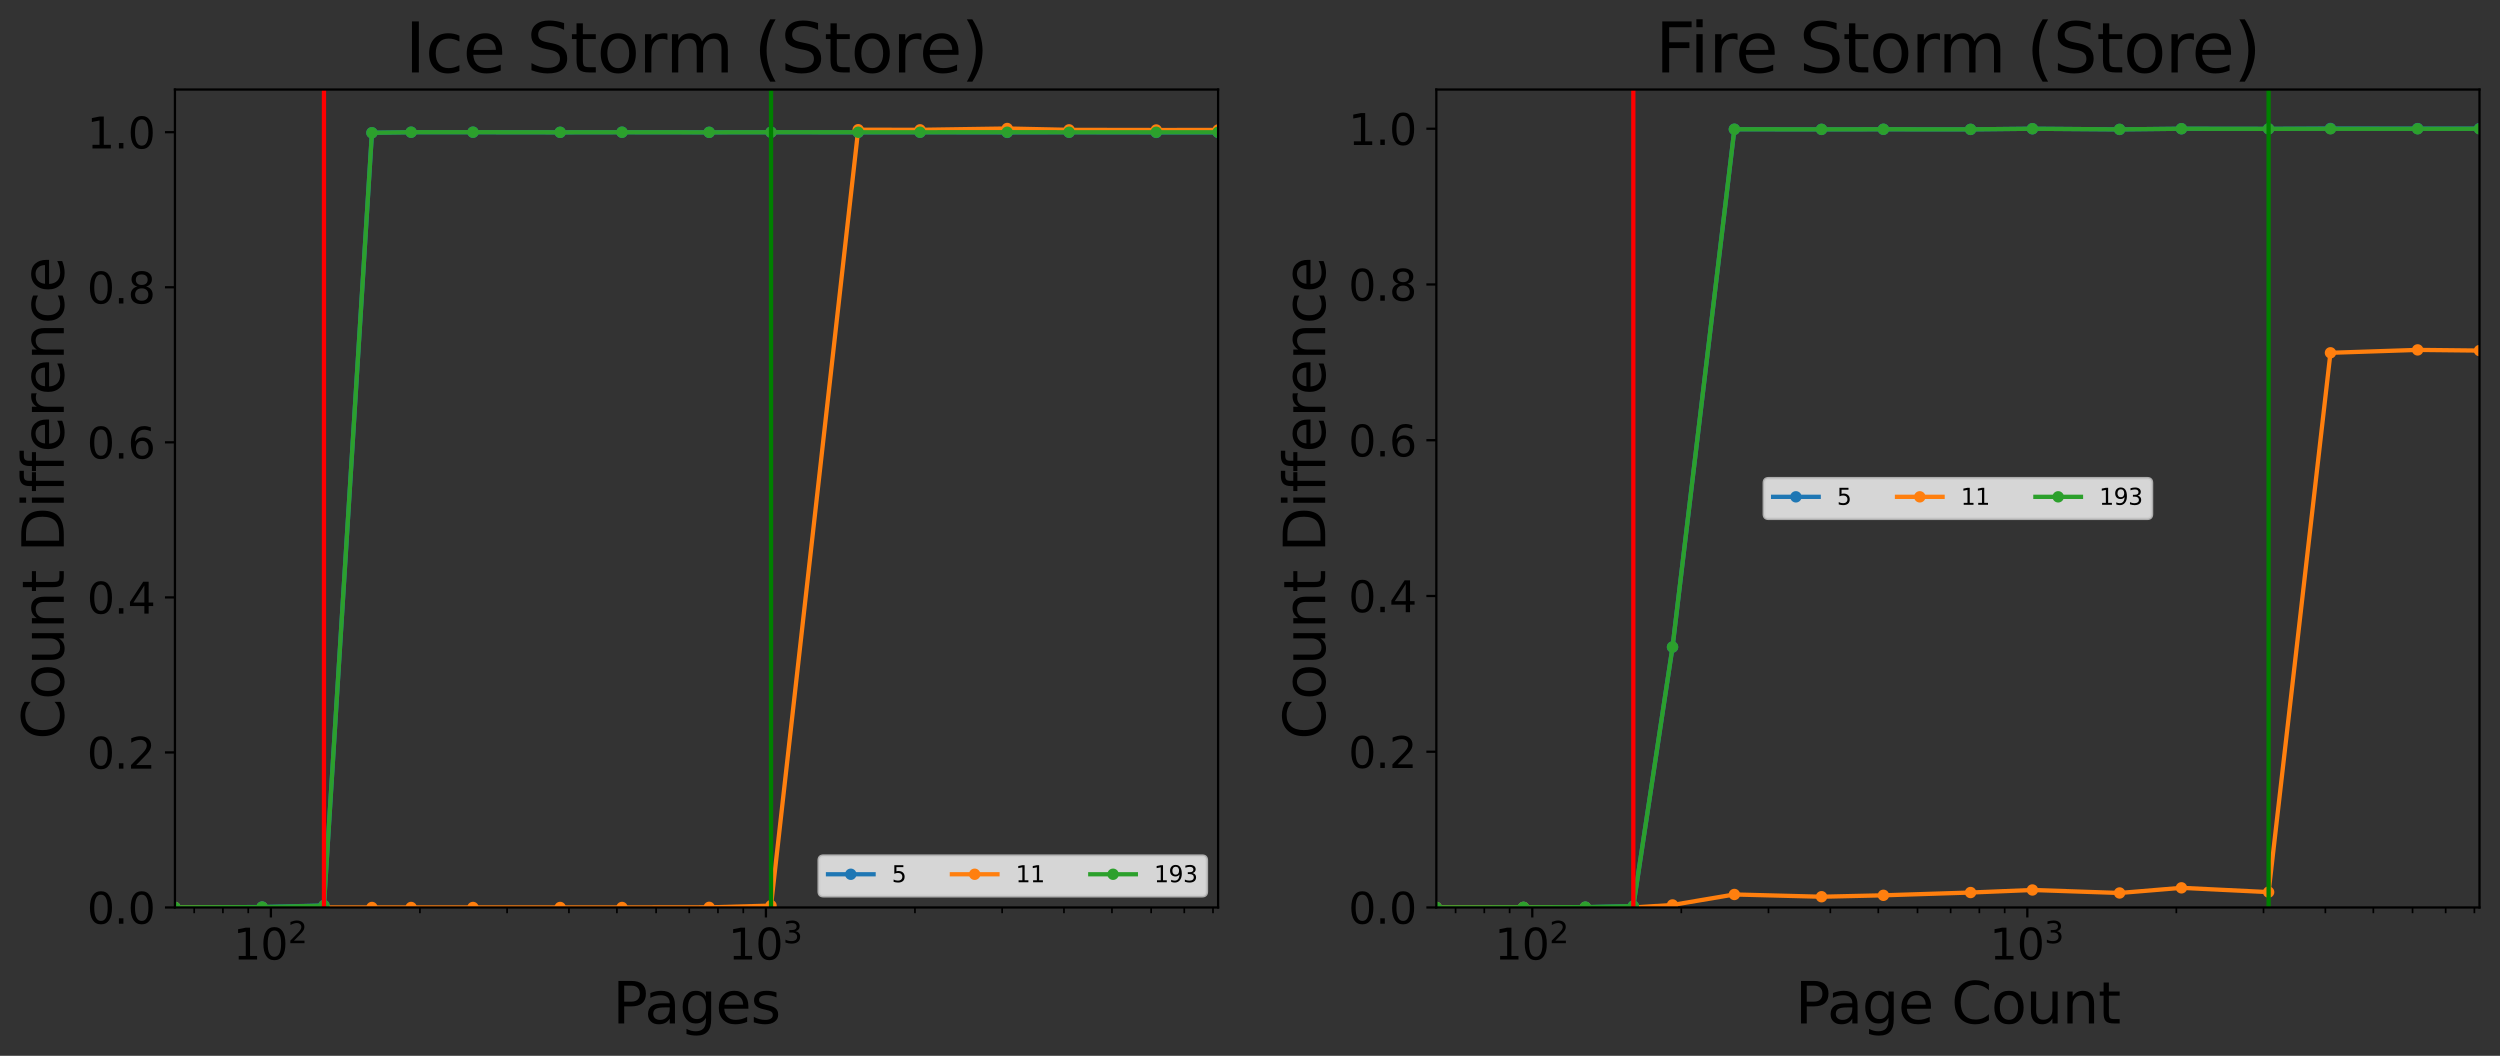<?xml version="1.0" encoding="utf-8" standalone="no"?>
<!DOCTYPE svg PUBLIC "-//W3C//DTD SVG 1.1//EN"
  "http://www.w3.org/Graphics/SVG/1.1/DTD/svg11.dtd">
<svg xmlns:xlink="http://www.w3.org/1999/xlink" width="877.601pt" height="370.638pt" viewBox="0 0 877.601 370.638" xmlns="http://www.w3.org/2000/svg" version="1.1">
 <rect x="0" y="0" width="877.601" height="370.638" fill="#333333" stroke="none"/>
 <defs>
  <style type="text/css">*{stroke-linejoin: round; stroke-linecap: butt}</style>
 </defs>
 <g id="figure_1">
  <g id="patch_1">
   <path d="M 0 370.638 
L 877.601 370.638 
L 877.601 0 
L 0 0 
L 0 370.638 
z
" style="fill: none"/>
  </g>
  <g id="axes_1">
   <g id="patch_2">
    <path d="M 61.411 318.564 
L 427.601 318.564 
L 427.601 31.436 
L 61.411 31.436 
L 61.411 318.564 
z
" style="fill: none"/>
   </g>
   <g id="matplotlib.axis_1">
    <g id="xtick_1">
     <g id="line2d_1">
      <defs>
       <path id="md39032bed2" d="M 0 0 
L 0 3.5 
" style="stroke: #000000; stroke-width: 0.8"/>
      </defs>
      <g>
       <use xlink:href="#md39032bed2" x="95.093" y="318.564" style="stroke: #000000; stroke-width: 0.8"/>
      </g>
     </g>
     <g id="text_1">
      <!-- $\mathdefault{10^{2}}$ -->
      <g transform="translate(81.893 336.962)scale(0.15 -0.15)">
       <defs>
        <path id="DejaVuSans-31" d="M 794 531 
L 1825 531 
L 1825 4091 
L 703 3866 
L 703 4441 
L 1819 4666 
L 2450 4666 
L 2450 531 
L 3481 531 
L 3481 0 
L 794 0 
L 794 531 
z
" transform="scale(0.016)"/>
        <path id="DejaVuSans-30" d="M 2034 4250 
Q 1547 4250 1301 3770 
Q 1056 3291 1056 2328 
Q 1056 1369 1301 889 
Q 1547 409 2034 409 
Q 2525 409 2770 889 
Q 3016 1369 3016 2328 
Q 3016 3291 2770 3770 
Q 2525 4250 2034 4250 
z
M 2034 4750 
Q 2819 4750 3233 4129 
Q 3647 3509 3647 2328 
Q 3647 1150 3233 529 
Q 2819 -91 2034 -91 
Q 1250 -91 836 529 
Q 422 1150 422 2328 
Q 422 3509 836 4129 
Q 1250 4750 2034 4750 
z
" transform="scale(0.016)"/>
        <path id="DejaVuSans-32" d="M 1228 531 
L 3431 531 
L 3431 0 
L 469 0 
L 469 531 
Q 828 903 1448 1529 
Q 2069 2156 2228 2338 
Q 2531 2678 2651 2914 
Q 2772 3150 2772 3378 
Q 2772 3750 2511 3984 
Q 2250 4219 1831 4219 
Q 1534 4219 1204 4116 
Q 875 4013 500 3803 
L 500 4441 
Q 881 4594 1212 4672 
Q 1544 4750 1819 4750 
Q 2544 4750 2975 4387 
Q 3406 4025 3406 3419 
Q 3406 3131 3298 2873 
Q 3191 2616 2906 2266 
Q 2828 2175 2409 1742 
Q 1991 1309 1228 531 
z
" transform="scale(0.016)"/>
       </defs>
       <use xlink:href="#DejaVuSans-31" transform="translate(0 0.766)"/>
       <use xlink:href="#DejaVuSans-30" transform="translate(63.623 0.766)"/>
       <use xlink:href="#DejaVuSans-32" transform="translate(128.203 39.047)scale(0.7)"/>
      </g>
     </g>
    </g>
    <g id="xtick_2">
     <g id="line2d_2">
      <g>
       <use xlink:href="#md39032bed2" x="268.872" y="318.564" style="stroke: #000000; stroke-width: 0.8"/>
      </g>
     </g>
     <g id="text_2">
      <!-- $\mathdefault{10^{3}}$ -->
      <g transform="translate(255.672 336.962)scale(0.15 -0.15)">
       <defs>
        <path id="DejaVuSans-33" d="M 2597 2516 
Q 3050 2419 3304 2112 
Q 3559 1806 3559 1356 
Q 3559 666 3084 287 
Q 2609 -91 1734 -91 
Q 1441 -91 1130 -33 
Q 819 25 488 141 
L 488 750 
Q 750 597 1062 519 
Q 1375 441 1716 441 
Q 2309 441 2620 675 
Q 2931 909 2931 1356 
Q 2931 1769 2642 2001 
Q 2353 2234 1838 2234 
L 1294 2234 
L 1294 2753 
L 1863 2753 
Q 2328 2753 2575 2939 
Q 2822 3125 2822 3475 
Q 2822 3834 2567 4026 
Q 2313 4219 1838 4219 
Q 1578 4219 1281 4162 
Q 984 4106 628 3988 
L 628 4550 
Q 988 4650 1302 4700 
Q 1616 4750 1894 4750 
Q 2613 4750 3031 4423 
Q 3450 4097 3450 3541 
Q 3450 3153 3228 2886 
Q 3006 2619 2597 2516 
z
" transform="scale(0.016)"/>
       </defs>
       <use xlink:href="#DejaVuSans-31" transform="translate(0 0.766)"/>
       <use xlink:href="#DejaVuSans-30" transform="translate(63.623 0.766)"/>
       <use xlink:href="#DejaVuSans-33" transform="translate(128.203 39.047)scale(0.7)"/>
      </g>
     </g>
    </g>
    <g id="xtick_3">
     <g id="line2d_3">
      <defs>
       <path id="m00e623f56d" d="M 0 0 
L 0 2 
" style="stroke: #000000; stroke-width: 0.6"/>
      </defs>
      <g>
       <use xlink:href="#m00e623f56d" x="68.174" y="318.564" style="stroke: #000000; stroke-width: 0.6"/>
      </g>
     </g>
    </g>
    <g id="xtick_4">
     <g id="line2d_4">
      <g>
       <use xlink:href="#m00e623f56d" x="78.252" y="318.564" style="stroke: #000000; stroke-width: 0.6"/>
      </g>
     </g>
    </g>
    <g id="xtick_5">
     <g id="line2d_5">
      <g>
       <use xlink:href="#m00e623f56d" x="87.141" y="318.564" style="stroke: #000000; stroke-width: 0.6"/>
      </g>
     </g>
    </g>
    <g id="xtick_6">
     <g id="line2d_6">
      <g>
       <use xlink:href="#m00e623f56d" x="147.406" y="318.564" style="stroke: #000000; stroke-width: 0.6"/>
      </g>
     </g>
    </g>
    <g id="xtick_7">
     <g id="line2d_7">
      <g>
       <use xlink:href="#m00e623f56d" x="178.007" y="318.564" style="stroke: #000000; stroke-width: 0.6"/>
      </g>
     </g>
    </g>
    <g id="xtick_8">
     <g id="line2d_8">
      <g>
       <use xlink:href="#m00e623f56d" x="199.719" y="318.564" style="stroke: #000000; stroke-width: 0.6"/>
      </g>
     </g>
    </g>
    <g id="xtick_9">
     <g id="line2d_9">
      <g>
       <use xlink:href="#m00e623f56d" x="216.56" y="318.564" style="stroke: #000000; stroke-width: 0.6"/>
      </g>
     </g>
    </g>
    <g id="xtick_10">
     <g id="line2d_10">
      <g>
       <use xlink:href="#m00e623f56d" x="230.32" y="318.564" style="stroke: #000000; stroke-width: 0.6"/>
      </g>
     </g>
    </g>
    <g id="xtick_11">
     <g id="line2d_11">
      <g>
       <use xlink:href="#m00e623f56d" x="241.954" y="318.564" style="stroke: #000000; stroke-width: 0.6"/>
      </g>
     </g>
    </g>
    <g id="xtick_12">
     <g id="line2d_12">
      <g>
       <use xlink:href="#m00e623f56d" x="252.031" y="318.564" style="stroke: #000000; stroke-width: 0.6"/>
      </g>
     </g>
    </g>
    <g id="xtick_13">
     <g id="line2d_13">
      <g>
       <use xlink:href="#m00e623f56d" x="260.921" y="318.564" style="stroke: #000000; stroke-width: 0.6"/>
      </g>
     </g>
    </g>
    <g id="xtick_14">
     <g id="line2d_14">
      <g>
       <use xlink:href="#m00e623f56d" x="321.185" y="318.564" style="stroke: #000000; stroke-width: 0.6"/>
      </g>
     </g>
    </g>
    <g id="xtick_15">
     <g id="line2d_15">
      <g>
       <use xlink:href="#m00e623f56d" x="351.786" y="318.564" style="stroke: #000000; stroke-width: 0.6"/>
      </g>
     </g>
    </g>
    <g id="xtick_16">
     <g id="line2d_16">
      <g>
       <use xlink:href="#m00e623f56d" x="373.498" y="318.564" style="stroke: #000000; stroke-width: 0.6"/>
      </g>
     </g>
    </g>
    <g id="xtick_17">
     <g id="line2d_17">
      <g>
       <use xlink:href="#m00e623f56d" x="390.339" y="318.564" style="stroke: #000000; stroke-width: 0.6"/>
      </g>
     </g>
    </g>
    <g id="xtick_18">
     <g id="line2d_18">
      <g>
       <use xlink:href="#m00e623f56d" x="404.099" y="318.564" style="stroke: #000000; stroke-width: 0.6"/>
      </g>
     </g>
    </g>
    <g id="xtick_19">
     <g id="line2d_19">
      <g>
       <use xlink:href="#m00e623f56d" x="415.733" y="318.564" style="stroke: #000000; stroke-width: 0.6"/>
      </g>
     </g>
    </g>
    <g id="xtick_20">
     <g id="line2d_20">
      <g>
       <use xlink:href="#m00e623f56d" x="425.811" y="318.564" style="stroke: #000000; stroke-width: 0.6"/>
      </g>
     </g>
    </g>
    <g id="text_3">
     <!-- Pages -->
     <g transform="translate(215.087 359.278)scale(0.2 -0.2)">
      <defs>
       <path id="DejaVuSans-50" d="M 1259 4147 
L 1259 2394 
L 2053 2394 
Q 2494 2394 2734 2622 
Q 2975 2850 2975 3272 
Q 2975 3691 2734 3919 
Q 2494 4147 2053 4147 
L 1259 4147 
z
M 628 4666 
L 2053 4666 
Q 2838 4666 3239 4311 
Q 3641 3956 3641 3272 
Q 3641 2581 3239 2228 
Q 2838 1875 2053 1875 
L 1259 1875 
L 1259 0 
L 628 0 
L 628 4666 
z
" transform="scale(0.016)"/>
       <path id="DejaVuSans-61" d="M 2194 1759 
Q 1497 1759 1228 1600 
Q 959 1441 959 1056 
Q 959 750 1161 570 
Q 1363 391 1709 391 
Q 2188 391 2477 730 
Q 2766 1069 2766 1631 
L 2766 1759 
L 2194 1759 
z
M 3341 1997 
L 3341 0 
L 2766 0 
L 2766 531 
Q 2569 213 2275 61 
Q 1981 -91 1556 -91 
Q 1019 -91 701 211 
Q 384 513 384 1019 
Q 384 1609 779 1909 
Q 1175 2209 1959 2209 
L 2766 2209 
L 2766 2266 
Q 2766 2663 2505 2880 
Q 2244 3097 1772 3097 
Q 1472 3097 1187 3025 
Q 903 2953 641 2809 
L 641 3341 
Q 956 3463 1253 3523 
Q 1550 3584 1831 3584 
Q 2591 3584 2966 3190 
Q 3341 2797 3341 1997 
z
" transform="scale(0.016)"/>
       <path id="DejaVuSans-67" d="M 2906 1791 
Q 2906 2416 2648 2759 
Q 2391 3103 1925 3103 
Q 1463 3103 1205 2759 
Q 947 2416 947 1791 
Q 947 1169 1205 825 
Q 1463 481 1925 481 
Q 2391 481 2648 825 
Q 2906 1169 2906 1791 
z
M 3481 434 
Q 3481 -459 3084 -895 
Q 2688 -1331 1869 -1331 
Q 1566 -1331 1297 -1286 
Q 1028 -1241 775 -1147 
L 775 -588 
Q 1028 -725 1275 -790 
Q 1522 -856 1778 -856 
Q 2344 -856 2625 -561 
Q 2906 -266 2906 331 
L 2906 616 
Q 2728 306 2450 153 
Q 2172 0 1784 0 
Q 1141 0 747 490 
Q 353 981 353 1791 
Q 353 2603 747 3093 
Q 1141 3584 1784 3584 
Q 2172 3584 2450 3431 
Q 2728 3278 2906 2969 
L 2906 3500 
L 3481 3500 
L 3481 434 
z
" transform="scale(0.016)"/>
       <path id="DejaVuSans-65" d="M 3597 1894 
L 3597 1613 
L 953 1613 
Q 991 1019 1311 708 
Q 1631 397 2203 397 
Q 2534 397 2845 478 
Q 3156 559 3463 722 
L 3463 178 
Q 3153 47 2828 -22 
Q 2503 -91 2169 -91 
Q 1331 -91 842 396 
Q 353 884 353 1716 
Q 353 2575 817 3079 
Q 1281 3584 2069 3584 
Q 2775 3584 3186 3129 
Q 3597 2675 3597 1894 
z
M 3022 2063 
Q 3016 2534 2758 2815 
Q 2500 3097 2075 3097 
Q 1594 3097 1305 2825 
Q 1016 2553 972 2059 
L 3022 2063 
z
" transform="scale(0.016)"/>
       <path id="DejaVuSans-73" d="M 2834 3397 
L 2834 2853 
Q 2591 2978 2328 3040 
Q 2066 3103 1784 3103 
Q 1356 3103 1142 2972 
Q 928 2841 928 2578 
Q 928 2378 1081 2264 
Q 1234 2150 1697 2047 
L 1894 2003 
Q 2506 1872 2764 1633 
Q 3022 1394 3022 966 
Q 3022 478 2636 193 
Q 2250 -91 1575 -91 
Q 1294 -91 989 -36 
Q 684 19 347 128 
L 347 722 
Q 666 556 975 473 
Q 1284 391 1588 391 
Q 1994 391 2212 530 
Q 2431 669 2431 922 
Q 2431 1156 2273 1281 
Q 2116 1406 1581 1522 
L 1381 1569 
Q 847 1681 609 1914 
Q 372 2147 372 2553 
Q 372 3047 722 3315 
Q 1072 3584 1716 3584 
Q 2034 3584 2315 3537 
Q 2597 3491 2834 3397 
z
" transform="scale(0.016)"/>
      </defs>
      <use xlink:href="#DejaVuSans-50"/>
      <use xlink:href="#DejaVuSans-61" x="55.803"/>
      <use xlink:href="#DejaVuSans-67" x="117.082"/>
      <use xlink:href="#DejaVuSans-65" x="180.559"/>
      <use xlink:href="#DejaVuSans-73" x="242.082"/>
     </g>
    </g>
   </g>
   <g id="matplotlib.axis_2">
    <g id="ytick_1">
     <g id="line2d_21">
      <defs>
       <path id="m6f3f5b6aff" d="M 0 0 
L -3.5 0 
" style="stroke: #000000; stroke-width: 0.8"/>
      </defs>
      <g>
       <use xlink:href="#m6f3f5b6aff" x="61.411" y="318.564" style="stroke: #000000; stroke-width: 0.8"/>
      </g>
     </g>
     <g id="text_4">
      <!-- 0.0 -->
      <g transform="translate(30.556 324.263)scale(0.15 -0.15)">
       <defs>
        <path id="DejaVuSans-2e" d="M 684 794 
L 1344 794 
L 1344 0 
L 684 0 
L 684 794 
z
" transform="scale(0.016)"/>
       </defs>
       <use xlink:href="#DejaVuSans-30"/>
       <use xlink:href="#DejaVuSans-2e" x="63.623"/>
       <use xlink:href="#DejaVuSans-30" x="95.41"/>
      </g>
     </g>
    </g>
    <g id="ytick_2">
     <g id="line2d_22">
      <g>
       <use xlink:href="#m6f3f5b6aff" x="61.411" y="264.134" style="stroke: #000000; stroke-width: 0.8"/>
      </g>
     </g>
     <g id="text_5">
      <!-- 0.2 -->
      <g transform="translate(30.556 269.833)scale(0.15 -0.15)">
       <use xlink:href="#DejaVuSans-30"/>
       <use xlink:href="#DejaVuSans-2e" x="63.623"/>
       <use xlink:href="#DejaVuSans-32" x="95.41"/>
      </g>
     </g>
    </g>
    <g id="ytick_3">
     <g id="line2d_23">
      <g>
       <use xlink:href="#m6f3f5b6aff" x="61.411" y="209.705" style="stroke: #000000; stroke-width: 0.8"/>
      </g>
     </g>
     <g id="text_6">
      <!-- 0.4 -->
      <g transform="translate(30.556 215.404)scale(0.15 -0.15)">
       <defs>
        <path id="DejaVuSans-34" d="M 2419 4116 
L 825 1625 
L 2419 1625 
L 2419 4116 
z
M 2253 4666 
L 3047 4666 
L 3047 1625 
L 3713 1625 
L 3713 1100 
L 3047 1100 
L 3047 0 
L 2419 0 
L 2419 1100 
L 313 1100 
L 313 1709 
L 2253 4666 
z
" transform="scale(0.016)"/>
       </defs>
       <use xlink:href="#DejaVuSans-30"/>
       <use xlink:href="#DejaVuSans-2e" x="63.623"/>
       <use xlink:href="#DejaVuSans-34" x="95.41"/>
      </g>
     </g>
    </g>
    <g id="ytick_4">
     <g id="line2d_24">
      <g>
       <use xlink:href="#m6f3f5b6aff" x="61.411" y="155.275" style="stroke: #000000; stroke-width: 0.8"/>
      </g>
     </g>
     <g id="text_7">
      <!-- 0.6 -->
      <g transform="translate(30.556 160.974)scale(0.15 -0.15)">
       <defs>
        <path id="DejaVuSans-36" d="M 2113 2584 
Q 1688 2584 1439 2293 
Q 1191 2003 1191 1497 
Q 1191 994 1439 701 
Q 1688 409 2113 409 
Q 2538 409 2786 701 
Q 3034 994 3034 1497 
Q 3034 2003 2786 2293 
Q 2538 2584 2113 2584 
z
M 3366 4563 
L 3366 3988 
Q 3128 4100 2886 4159 
Q 2644 4219 2406 4219 
Q 1781 4219 1451 3797 
Q 1122 3375 1075 2522 
Q 1259 2794 1537 2939 
Q 1816 3084 2150 3084 
Q 2853 3084 3261 2657 
Q 3669 2231 3669 1497 
Q 3669 778 3244 343 
Q 2819 -91 2113 -91 
Q 1303 -91 875 529 
Q 447 1150 447 2328 
Q 447 3434 972 4092 
Q 1497 4750 2381 4750 
Q 2619 4750 2861 4703 
Q 3103 4656 3366 4563 
z
" transform="scale(0.016)"/>
       </defs>
       <use xlink:href="#DejaVuSans-30"/>
       <use xlink:href="#DejaVuSans-2e" x="63.623"/>
       <use xlink:href="#DejaVuSans-36" x="95.41"/>
      </g>
     </g>
    </g>
    <g id="ytick_5">
     <g id="line2d_25">
      <g>
       <use xlink:href="#m6f3f5b6aff" x="61.411" y="100.845" style="stroke: #000000; stroke-width: 0.8"/>
      </g>
     </g>
     <g id="text_8">
      <!-- 0.8 -->
      <g transform="translate(30.556 106.544)scale(0.15 -0.15)">
       <defs>
        <path id="DejaVuSans-38" d="M 2034 2216 
Q 1584 2216 1326 1975 
Q 1069 1734 1069 1313 
Q 1069 891 1326 650 
Q 1584 409 2034 409 
Q 2484 409 2743 651 
Q 3003 894 3003 1313 
Q 3003 1734 2745 1975 
Q 2488 2216 2034 2216 
z
M 1403 2484 
Q 997 2584 770 2862 
Q 544 3141 544 3541 
Q 544 4100 942 4425 
Q 1341 4750 2034 4750 
Q 2731 4750 3128 4425 
Q 3525 4100 3525 3541 
Q 3525 3141 3298 2862 
Q 3072 2584 2669 2484 
Q 3125 2378 3379 2068 
Q 3634 1759 3634 1313 
Q 3634 634 3220 271 
Q 2806 -91 2034 -91 
Q 1263 -91 848 271 
Q 434 634 434 1313 
Q 434 1759 690 2068 
Q 947 2378 1403 2484 
z
M 1172 3481 
Q 1172 3119 1398 2916 
Q 1625 2713 2034 2713 
Q 2441 2713 2670 2916 
Q 2900 3119 2900 3481 
Q 2900 3844 2670 4047 
Q 2441 4250 2034 4250 
Q 1625 4250 1398 4047 
Q 1172 3844 1172 3481 
z
" transform="scale(0.016)"/>
       </defs>
       <use xlink:href="#DejaVuSans-30"/>
       <use xlink:href="#DejaVuSans-2e" x="63.623"/>
       <use xlink:href="#DejaVuSans-38" x="95.41"/>
      </g>
     </g>
    </g>
    <g id="ytick_6">
     <g id="line2d_26">
      <g>
       <use xlink:href="#m6f3f5b6aff" x="61.411" y="46.415" style="stroke: #000000; stroke-width: 0.8"/>
      </g>
     </g>
     <g id="text_9">
      <!-- 1.0 -->
      <g transform="translate(30.556 52.114)scale(0.15 -0.15)">
       <use xlink:href="#DejaVuSans-31"/>
       <use xlink:href="#DejaVuSans-2e" x="63.623"/>
       <use xlink:href="#DejaVuSans-30" x="95.41"/>
      </g>
     </g>
    </g>
    <g id="text_10">
     <!-- Count Difference -->
     <g transform="translate(22.397 259.575)rotate(-90)scale(0.2 -0.2)">
      <defs>
       <path id="DejaVuSans-43" d="M 4122 4306 
L 4122 3641 
Q 3803 3938 3442 4084 
Q 3081 4231 2675 4231 
Q 1875 4231 1450 3742 
Q 1025 3253 1025 2328 
Q 1025 1406 1450 917 
Q 1875 428 2675 428 
Q 3081 428 3442 575 
Q 3803 722 4122 1019 
L 4122 359 
Q 3791 134 3420 21 
Q 3050 -91 2638 -91 
Q 1578 -91 968 557 
Q 359 1206 359 2328 
Q 359 3453 968 4101 
Q 1578 4750 2638 4750 
Q 3056 4750 3426 4639 
Q 3797 4528 4122 4306 
z
" transform="scale(0.016)"/>
       <path id="DejaVuSans-6f" d="M 1959 3097 
Q 1497 3097 1228 2736 
Q 959 2375 959 1747 
Q 959 1119 1226 758 
Q 1494 397 1959 397 
Q 2419 397 2687 759 
Q 2956 1122 2956 1747 
Q 2956 2369 2687 2733 
Q 2419 3097 1959 3097 
z
M 1959 3584 
Q 2709 3584 3137 3096 
Q 3566 2609 3566 1747 
Q 3566 888 3137 398 
Q 2709 -91 1959 -91 
Q 1206 -91 779 398 
Q 353 888 353 1747 
Q 353 2609 779 3096 
Q 1206 3584 1959 3584 
z
" transform="scale(0.016)"/>
       <path id="DejaVuSans-75" d="M 544 1381 
L 544 3500 
L 1119 3500 
L 1119 1403 
Q 1119 906 1312 657 
Q 1506 409 1894 409 
Q 2359 409 2629 706 
Q 2900 1003 2900 1516 
L 2900 3500 
L 3475 3500 
L 3475 0 
L 2900 0 
L 2900 538 
Q 2691 219 2414 64 
Q 2138 -91 1772 -91 
Q 1169 -91 856 284 
Q 544 659 544 1381 
z
M 1991 3584 
L 1991 3584 
z
" transform="scale(0.016)"/>
       <path id="DejaVuSans-6e" d="M 3513 2113 
L 3513 0 
L 2938 0 
L 2938 2094 
Q 2938 2591 2744 2837 
Q 2550 3084 2163 3084 
Q 1697 3084 1428 2787 
Q 1159 2491 1159 1978 
L 1159 0 
L 581 0 
L 581 3500 
L 1159 3500 
L 1159 2956 
Q 1366 3272 1645 3428 
Q 1925 3584 2291 3584 
Q 2894 3584 3203 3211 
Q 3513 2838 3513 2113 
z
" transform="scale(0.016)"/>
       <path id="DejaVuSans-74" d="M 1172 4494 
L 1172 3500 
L 2356 3500 
L 2356 3053 
L 1172 3053 
L 1172 1153 
Q 1172 725 1289 603 
Q 1406 481 1766 481 
L 2356 481 
L 2356 0 
L 1766 0 
Q 1100 0 847 248 
Q 594 497 594 1153 
L 594 3053 
L 172 3053 
L 172 3500 
L 594 3500 
L 594 4494 
L 1172 4494 
z
" transform="scale(0.016)"/>
       <path id="DejaVuSans-20" transform="scale(0.016)"/>
       <path id="DejaVuSans-44" d="M 1259 4147 
L 1259 519 
L 2022 519 
Q 2988 519 3436 956 
Q 3884 1394 3884 2338 
Q 3884 3275 3436 3711 
Q 2988 4147 2022 4147 
L 1259 4147 
z
M 628 4666 
L 1925 4666 
Q 3281 4666 3915 4102 
Q 4550 3538 4550 2338 
Q 4550 1131 3912 565 
Q 3275 0 1925 0 
L 628 0 
L 628 4666 
z
" transform="scale(0.016)"/>
       <path id="DejaVuSans-69" d="M 603 3500 
L 1178 3500 
L 1178 0 
L 603 0 
L 603 3500 
z
M 603 4863 
L 1178 4863 
L 1178 4134 
L 603 4134 
L 603 4863 
z
" transform="scale(0.016)"/>
       <path id="DejaVuSans-66" d="M 2375 4863 
L 2375 4384 
L 1825 4384 
Q 1516 4384 1395 4259 
Q 1275 4134 1275 3809 
L 1275 3500 
L 2222 3500 
L 2222 3053 
L 1275 3053 
L 1275 0 
L 697 0 
L 697 3053 
L 147 3053 
L 147 3500 
L 697 3500 
L 697 3744 
Q 697 4328 969 4595 
Q 1241 4863 1831 4863 
L 2375 4863 
z
" transform="scale(0.016)"/>
       <path id="DejaVuSans-72" d="M 2631 2963 
Q 2534 3019 2420 3045 
Q 2306 3072 2169 3072 
Q 1681 3072 1420 2755 
Q 1159 2438 1159 1844 
L 1159 0 
L 581 0 
L 581 3500 
L 1159 3500 
L 1159 2956 
Q 1341 3275 1631 3429 
Q 1922 3584 2338 3584 
Q 2397 3584 2469 3576 
Q 2541 3569 2628 3553 
L 2631 2963 
z
" transform="scale(0.016)"/>
       <path id="DejaVuSans-63" d="M 3122 3366 
L 3122 2828 
Q 2878 2963 2633 3030 
Q 2388 3097 2138 3097 
Q 1578 3097 1268 2742 
Q 959 2388 959 1747 
Q 959 1106 1268 751 
Q 1578 397 2138 397 
Q 2388 397 2633 464 
Q 2878 531 3122 666 
L 3122 134 
Q 2881 22 2623 -34 
Q 2366 -91 2075 -91 
Q 1284 -91 818 406 
Q 353 903 353 1747 
Q 353 2603 823 3093 
Q 1294 3584 2113 3584 
Q 2378 3584 2631 3529 
Q 2884 3475 3122 3366 
z
" transform="scale(0.016)"/>
      </defs>
      <use xlink:href="#DejaVuSans-43"/>
      <use xlink:href="#DejaVuSans-6f" x="69.824"/>
      <use xlink:href="#DejaVuSans-75" x="131.006"/>
      <use xlink:href="#DejaVuSans-6e" x="194.385"/>
      <use xlink:href="#DejaVuSans-74" x="257.764"/>
      <use xlink:href="#DejaVuSans-20" x="296.973"/>
      <use xlink:href="#DejaVuSans-44" x="328.76"/>
      <use xlink:href="#DejaVuSans-69" x="405.762"/>
      <use xlink:href="#DejaVuSans-66" x="433.545"/>
      <use xlink:href="#DejaVuSans-66" x="468.75"/>
      <use xlink:href="#DejaVuSans-65" x="503.955"/>
      <use xlink:href="#DejaVuSans-72" x="565.479"/>
      <use xlink:href="#DejaVuSans-65" x="604.342"/>
      <use xlink:href="#DejaVuSans-6e" x="665.865"/>
      <use xlink:href="#DejaVuSans-63" x="729.244"/>
      <use xlink:href="#DejaVuSans-65" x="784.225"/>
     </g>
    </g>
   </g>
   <g id="line2d_27">
    <path d="M 61.411 318.529 
L 92.012 318.409 
L 113.724 317.859 
L 130.565 46.609 
L 144.325 46.413 
L 166.037 46.407 
L 196.638 46.448 
L 218.35 46.413 
L 248.951 46.448 
L 270.662 46.415 
L 301.263 46.464 
L 322.975 46.421 
L 353.576 46.47 
L 375.288 46.426 
L 405.889 46.475 
L 427.601 46.47 
" clip-path="url(#ped8be7fcd5)" style="fill: none; stroke: #1f77b4; stroke-width: 1.5; stroke-linecap: square"/>
    <defs>
     <path id="mb7e9aad44b" d="M 0 1.5 
C 0.398 1.5 0.779 1.342 1.061 1.061 
C 1.342 0.779 1.5 0.398 1.5 0 
C 1.5 -0.398 1.342 -0.779 1.061 -1.061 
C 0.779 -1.342 0.398 -1.5 0 -1.5 
C -0.398 -1.5 -0.779 -1.342 -1.061 -1.061 
C -1.342 -0.779 -1.5 -0.398 -1.5 0 
C -1.5 0.398 -1.342 0.779 -1.061 1.061 
C -0.779 1.342 -0.398 1.5 0 1.5 
z
" style="stroke: #1f77b4"/>
    </defs>
    <g clip-path="url(#ped8be7fcd5)">
     <use xlink:href="#mb7e9aad44b" x="61.411" y="318.529" style="fill: #1f77b4; stroke: #1f77b4"/>
     <use xlink:href="#mb7e9aad44b" x="92.012" y="318.409" style="fill: #1f77b4; stroke: #1f77b4"/>
     <use xlink:href="#mb7e9aad44b" x="113.724" y="317.859" style="fill: #1f77b4; stroke: #1f77b4"/>
     <use xlink:href="#mb7e9aad44b" x="130.565" y="46.609" style="fill: #1f77b4; stroke: #1f77b4"/>
     <use xlink:href="#mb7e9aad44b" x="144.325" y="46.413" style="fill: #1f77b4; stroke: #1f77b4"/>
     <use xlink:href="#mb7e9aad44b" x="166.037" y="46.407" style="fill: #1f77b4; stroke: #1f77b4"/>
     <use xlink:href="#mb7e9aad44b" x="196.638" y="46.448" style="fill: #1f77b4; stroke: #1f77b4"/>
     <use xlink:href="#mb7e9aad44b" x="218.35" y="46.413" style="fill: #1f77b4; stroke: #1f77b4"/>
     <use xlink:href="#mb7e9aad44b" x="248.951" y="46.448" style="fill: #1f77b4; stroke: #1f77b4"/>
     <use xlink:href="#mb7e9aad44b" x="270.662" y="46.415" style="fill: #1f77b4; stroke: #1f77b4"/>
     <use xlink:href="#mb7e9aad44b" x="301.263" y="46.464" style="fill: #1f77b4; stroke: #1f77b4"/>
     <use xlink:href="#mb7e9aad44b" x="322.975" y="46.421" style="fill: #1f77b4; stroke: #1f77b4"/>
     <use xlink:href="#mb7e9aad44b" x="353.576" y="46.47" style="fill: #1f77b4; stroke: #1f77b4"/>
     <use xlink:href="#mb7e9aad44b" x="375.288" y="46.426" style="fill: #1f77b4; stroke: #1f77b4"/>
     <use xlink:href="#mb7e9aad44b" x="405.889" y="46.475" style="fill: #1f77b4; stroke: #1f77b4"/>
     <use xlink:href="#mb7e9aad44b" x="427.601" y="46.47" style="fill: #1f77b4; stroke: #1f77b4"/>
    </g>
   </g>
   <g id="line2d_28">
    <path d="M 61.411 318.564 
L 92.012 318.564 
L 113.724 318.564 
L 130.565 318.564 
L 144.325 318.564 
L 166.037 318.564 
L 196.638 318.564 
L 218.35 318.562 
L 248.951 318.518 
L 270.662 317.906 
L 301.263 45.534 
L 322.975 45.572 
L 353.576 45.109 
L 375.288 45.58 
L 405.889 45.629 
L 427.601 45.618 
" clip-path="url(#ped8be7fcd5)" style="fill: none; stroke: #ff7f0e; stroke-width: 1.5; stroke-linecap: square"/>
    <defs>
     <path id="m2b06e4dde2" d="M 0 1.5 
C 0.398 1.5 0.779 1.342 1.061 1.061 
C 1.342 0.779 1.5 0.398 1.5 0 
C 1.5 -0.398 1.342 -0.779 1.061 -1.061 
C 0.779 -1.342 0.398 -1.5 0 -1.5 
C -0.398 -1.5 -0.779 -1.342 -1.061 -1.061 
C -1.342 -0.779 -1.5 -0.398 -1.5 0 
C -1.5 0.398 -1.342 0.779 -1.061 1.061 
C -0.779 1.342 -0.398 1.5 0 1.5 
z
" style="stroke: #ff7f0e"/>
    </defs>
    <g clip-path="url(#ped8be7fcd5)">
     <use xlink:href="#m2b06e4dde2" x="61.411" y="318.564" style="fill: #ff7f0e; stroke: #ff7f0e"/>
     <use xlink:href="#m2b06e4dde2" x="92.012" y="318.564" style="fill: #ff7f0e; stroke: #ff7f0e"/>
     <use xlink:href="#m2b06e4dde2" x="113.724" y="318.564" style="fill: #ff7f0e; stroke: #ff7f0e"/>
     <use xlink:href="#m2b06e4dde2" x="130.565" y="318.564" style="fill: #ff7f0e; stroke: #ff7f0e"/>
     <use xlink:href="#m2b06e4dde2" x="144.325" y="318.564" style="fill: #ff7f0e; stroke: #ff7f0e"/>
     <use xlink:href="#m2b06e4dde2" x="166.037" y="318.564" style="fill: #ff7f0e; stroke: #ff7f0e"/>
     <use xlink:href="#m2b06e4dde2" x="196.638" y="318.564" style="fill: #ff7f0e; stroke: #ff7f0e"/>
     <use xlink:href="#m2b06e4dde2" x="218.35" y="318.562" style="fill: #ff7f0e; stroke: #ff7f0e"/>
     <use xlink:href="#m2b06e4dde2" x="248.951" y="318.518" style="fill: #ff7f0e; stroke: #ff7f0e"/>
     <use xlink:href="#m2b06e4dde2" x="270.662" y="317.906" style="fill: #ff7f0e; stroke: #ff7f0e"/>
     <use xlink:href="#m2b06e4dde2" x="301.263" y="45.534" style="fill: #ff7f0e; stroke: #ff7f0e"/>
     <use xlink:href="#m2b06e4dde2" x="322.975" y="45.572" style="fill: #ff7f0e; stroke: #ff7f0e"/>
     <use xlink:href="#m2b06e4dde2" x="353.576" y="45.109" style="fill: #ff7f0e; stroke: #ff7f0e"/>
     <use xlink:href="#m2b06e4dde2" x="375.288" y="45.58" style="fill: #ff7f0e; stroke: #ff7f0e"/>
     <use xlink:href="#m2b06e4dde2" x="405.889" y="45.629" style="fill: #ff7f0e; stroke: #ff7f0e"/>
     <use xlink:href="#m2b06e4dde2" x="427.601" y="45.618" style="fill: #ff7f0e; stroke: #ff7f0e"/>
    </g>
   </g>
   <g id="line2d_29">
    <path d="M 61.411 318.529 
L 92.012 318.428 
L 113.724 317.917 
L 130.565 46.614 
L 144.325 46.413 
L 166.037 46.407 
L 196.638 46.448 
L 218.35 46.418 
L 248.951 46.453 
L 270.662 46.415 
L 301.263 46.421 
L 322.975 46.421 
L 353.576 46.418 
L 375.288 46.421 
L 405.889 46.423 
L 427.601 46.423 
" clip-path="url(#ped8be7fcd5)" style="fill: none; stroke: #2ca02c; stroke-width: 1.5; stroke-linecap: square"/>
    <defs>
     <path id="m4df8316420" d="M 0 1.5 
C 0.398 1.5 0.779 1.342 1.061 1.061 
C 1.342 0.779 1.5 0.398 1.5 0 
C 1.5 -0.398 1.342 -0.779 1.061 -1.061 
C 0.779 -1.342 0.398 -1.5 0 -1.5 
C -0.398 -1.5 -0.779 -1.342 -1.061 -1.061 
C -1.342 -0.779 -1.5 -0.398 -1.5 0 
C -1.5 0.398 -1.342 0.779 -1.061 1.061 
C -0.779 1.342 -0.398 1.5 0 1.5 
z
" style="stroke: #2ca02c"/>
    </defs>
    <g clip-path="url(#ped8be7fcd5)">
     <use xlink:href="#m4df8316420" x="61.411" y="318.529" style="fill: #2ca02c; stroke: #2ca02c"/>
     <use xlink:href="#m4df8316420" x="92.012" y="318.428" style="fill: #2ca02c; stroke: #2ca02c"/>
     <use xlink:href="#m4df8316420" x="113.724" y="317.917" style="fill: #2ca02c; stroke: #2ca02c"/>
     <use xlink:href="#m4df8316420" x="130.565" y="46.614" style="fill: #2ca02c; stroke: #2ca02c"/>
     <use xlink:href="#m4df8316420" x="144.325" y="46.413" style="fill: #2ca02c; stroke: #2ca02c"/>
     <use xlink:href="#m4df8316420" x="166.037" y="46.407" style="fill: #2ca02c; stroke: #2ca02c"/>
     <use xlink:href="#m4df8316420" x="196.638" y="46.448" style="fill: #2ca02c; stroke: #2ca02c"/>
     <use xlink:href="#m4df8316420" x="218.35" y="46.418" style="fill: #2ca02c; stroke: #2ca02c"/>
     <use xlink:href="#m4df8316420" x="248.951" y="46.453" style="fill: #2ca02c; stroke: #2ca02c"/>
     <use xlink:href="#m4df8316420" x="270.662" y="46.415" style="fill: #2ca02c; stroke: #2ca02c"/>
     <use xlink:href="#m4df8316420" x="301.263" y="46.421" style="fill: #2ca02c; stroke: #2ca02c"/>
     <use xlink:href="#m4df8316420" x="322.975" y="46.421" style="fill: #2ca02c; stroke: #2ca02c"/>
     <use xlink:href="#m4df8316420" x="353.576" y="46.418" style="fill: #2ca02c; stroke: #2ca02c"/>
     <use xlink:href="#m4df8316420" x="375.288" y="46.421" style="fill: #2ca02c; stroke: #2ca02c"/>
     <use xlink:href="#m4df8316420" x="405.889" y="46.423" style="fill: #2ca02c; stroke: #2ca02c"/>
     <use xlink:href="#m4df8316420" x="427.601" y="46.423" style="fill: #2ca02c; stroke: #2ca02c"/>
    </g>
   </g>
   <g id="line2d_30">
    <path d="M 113.724 318.564 
L 113.724 31.436 
" clip-path="url(#ped8be7fcd5)" style="fill: none; stroke: #ff0000; stroke-width: 1.5; stroke-linecap: square"/>
   </g>
   <g id="line2d_31">
    <path d="M 270.662 318.564 
L 270.662 31.436 
" clip-path="url(#ped8be7fcd5)" style="fill: none; stroke: #008000; stroke-width: 1.5; stroke-linecap: square"/>
   </g>
   <g id="patch_3">
    <path d="M 61.411 318.564 
L 61.411 31.436 
" style="fill: none; stroke: #000000; stroke-width: 0.8; stroke-linejoin: miter; stroke-linecap: square"/>
   </g>
   <g id="patch_4">
    <path d="M 427.601 318.564 
L 427.601 31.436 
" style="fill: none; stroke: #000000; stroke-width: 0.8; stroke-linejoin: miter; stroke-linecap: square"/>
   </g>
   <g id="patch_5">
    <path d="M 61.411 318.564 
L 427.601 318.564 
" style="fill: none; stroke: #000000; stroke-width: 0.8; stroke-linejoin: miter; stroke-linecap: square"/>
   </g>
   <g id="patch_6">
    <path d="M 61.411 31.436 
L 427.601 31.436 
" style="fill: none; stroke: #000000; stroke-width: 0.8; stroke-linejoin: miter; stroke-linecap: square"/>
   </g>
   <g id="text_11">
    <!-- Ice Storm (Store) -->
    <g transform="translate(142.204 25.436)scale(0.24 -0.24)">
     <defs>
      <path id="DejaVuSans-49" d="M 628 4666 
L 1259 4666 
L 1259 0 
L 628 0 
L 628 4666 
z
" transform="scale(0.016)"/>
      <path id="DejaVuSans-53" d="M 3425 4513 
L 3425 3897 
Q 3066 4069 2747 4153 
Q 2428 4238 2131 4238 
Q 1616 4238 1336 4038 
Q 1056 3838 1056 3469 
Q 1056 3159 1242 3001 
Q 1428 2844 1947 2747 
L 2328 2669 
Q 3034 2534 3370 2195 
Q 3706 1856 3706 1288 
Q 3706 609 3251 259 
Q 2797 -91 1919 -91 
Q 1588 -91 1214 -16 
Q 841 59 441 206 
L 441 856 
Q 825 641 1194 531 
Q 1563 422 1919 422 
Q 2459 422 2753 634 
Q 3047 847 3047 1241 
Q 3047 1584 2836 1778 
Q 2625 1972 2144 2069 
L 1759 2144 
Q 1053 2284 737 2584 
Q 422 2884 422 3419 
Q 422 4038 858 4394 
Q 1294 4750 2059 4750 
Q 2388 4750 2728 4690 
Q 3069 4631 3425 4513 
z
" transform="scale(0.016)"/>
      <path id="DejaVuSans-6d" d="M 3328 2828 
Q 3544 3216 3844 3400 
Q 4144 3584 4550 3584 
Q 5097 3584 5394 3201 
Q 5691 2819 5691 2113 
L 5691 0 
L 5113 0 
L 5113 2094 
Q 5113 2597 4934 2840 
Q 4756 3084 4391 3084 
Q 3944 3084 3684 2787 
Q 3425 2491 3425 1978 
L 3425 0 
L 2847 0 
L 2847 2094 
Q 2847 2600 2669 2842 
Q 2491 3084 2119 3084 
Q 1678 3084 1418 2786 
Q 1159 2488 1159 1978 
L 1159 0 
L 581 0 
L 581 3500 
L 1159 3500 
L 1159 2956 
Q 1356 3278 1631 3431 
Q 1906 3584 2284 3584 
Q 2666 3584 2933 3390 
Q 3200 3197 3328 2828 
z
" transform="scale(0.016)"/>
      <path id="DejaVuSans-28" d="M 1984 4856 
Q 1566 4138 1362 3434 
Q 1159 2731 1159 2009 
Q 1159 1288 1364 580 
Q 1569 -128 1984 -844 
L 1484 -844 
Q 1016 -109 783 600 
Q 550 1309 550 2009 
Q 550 2706 781 3412 
Q 1013 4119 1484 4856 
L 1984 4856 
z
" transform="scale(0.016)"/>
      <path id="DejaVuSans-29" d="M 513 4856 
L 1013 4856 
Q 1481 4119 1714 3412 
Q 1947 2706 1947 2009 
Q 1947 1309 1714 600 
Q 1481 -109 1013 -844 
L 513 -844 
Q 928 -128 1133 580 
Q 1338 1288 1338 2009 
Q 1338 2731 1133 3434 
Q 928 4138 513 4856 
z
" transform="scale(0.016)"/>
     </defs>
     <use xlink:href="#DejaVuSans-49"/>
     <use xlink:href="#DejaVuSans-63" x="29.492"/>
     <use xlink:href="#DejaVuSans-65" x="84.473"/>
     <use xlink:href="#DejaVuSans-20" x="145.996"/>
     <use xlink:href="#DejaVuSans-53" x="177.783"/>
     <use xlink:href="#DejaVuSans-74" x="241.26"/>
     <use xlink:href="#DejaVuSans-6f" x="280.469"/>
     <use xlink:href="#DejaVuSans-72" x="341.65"/>
     <use xlink:href="#DejaVuSans-6d" x="381.014"/>
     <use xlink:href="#DejaVuSans-20" x="478.426"/>
     <use xlink:href="#DejaVuSans-28" x="510.213"/>
     <use xlink:href="#DejaVuSans-53" x="549.227"/>
     <use xlink:href="#DejaVuSans-74" x="612.703"/>
     <use xlink:href="#DejaVuSans-6f" x="651.912"/>
     <use xlink:href="#DejaVuSans-72" x="713.094"/>
     <use xlink:href="#DejaVuSans-65" x="751.957"/>
     <use xlink:href="#DejaVuSans-29" x="813.48"/>
    </g>
   </g>
   <g id="legend_1">
    <g id="patch_7">
     <path d="M 289.061 314.564 
L 422.001 314.564 
Q 423.601 314.564 423.601 312.964 
L 423.601 302.022 
Q 423.601 300.422 422.001 300.422 
L 289.061 300.422 
Q 287.461 300.422 287.461 302.022 
L 287.461 312.964 
Q 287.461 314.564 289.061 314.564 
z
" style="fill: #ffffff; opacity: 0.8; stroke: #cccccc; stroke-linejoin: miter"/>
    </g>
    <g id="line2d_32">
     <path d="M 290.661 306.901 
L 298.661 306.901 
L 306.661 306.901 
" style="fill: none; stroke: #1f77b4; stroke-width: 1.5; stroke-linecap: square"/>
     <g>
      <use xlink:href="#mb7e9aad44b" x="298.661" y="306.901" style="fill: #1f77b4; stroke: #1f77b4"/>
     </g>
    </g>
    <g id="text_12">
     <!-- 5 -->
     <g transform="translate(313.061 309.7)scale(0.08 -0.08)">
      <defs>
       <path id="DejaVuSans-35" d="M 691 4666 
L 3169 4666 
L 3169 4134 
L 1269 4134 
L 1269 2991 
Q 1406 3038 1543 3061 
Q 1681 3084 1819 3084 
Q 2600 3084 3056 2656 
Q 3513 2228 3513 1497 
Q 3513 744 3044 326 
Q 2575 -91 1722 -91 
Q 1428 -91 1123 -41 
Q 819 9 494 109 
L 494 744 
Q 775 591 1075 516 
Q 1375 441 1709 441 
Q 2250 441 2565 725 
Q 2881 1009 2881 1497 
Q 2881 1984 2565 2268 
Q 2250 2553 1709 2553 
Q 1456 2553 1204 2497 
Q 953 2441 691 2322 
L 691 4666 
z
" transform="scale(0.016)"/>
      </defs>
      <use xlink:href="#DejaVuSans-35"/>
     </g>
    </g>
    <g id="line2d_33">
     <path d="M 334.151 306.901 
L 342.151 306.901 
L 350.151 306.901 
" style="fill: none; stroke: #ff7f0e; stroke-width: 1.5; stroke-linecap: square"/>
     <g>
      <use xlink:href="#m2b06e4dde2" x="342.151" y="306.901" style="fill: #ff7f0e; stroke: #ff7f0e"/>
     </g>
    </g>
    <g id="text_13">
     <!-- 11 -->
     <g transform="translate(356.551 309.7)scale(0.08 -0.08)">
      <use xlink:href="#DejaVuSans-31"/>
      <use xlink:href="#DejaVuSans-31" x="63.623"/>
     </g>
    </g>
    <g id="line2d_34">
     <path d="M 382.731 306.901 
L 390.731 306.901 
L 398.731 306.901 
" style="fill: none; stroke: #2ca02c; stroke-width: 1.5; stroke-linecap: square"/>
     <g>
      <use xlink:href="#m4df8316420" x="390.731" y="306.901" style="fill: #2ca02c; stroke: #2ca02c"/>
     </g>
    </g>
    <g id="text_14">
     <!-- 193 -->
     <g transform="translate(405.131 309.7)scale(0.08 -0.08)">
      <defs>
       <path id="DejaVuSans-39" d="M 703 97 
L 703 672 
Q 941 559 1184 500 
Q 1428 441 1663 441 
Q 2288 441 2617 861 
Q 2947 1281 2994 2138 
Q 2813 1869 2534 1725 
Q 2256 1581 1919 1581 
Q 1219 1581 811 2004 
Q 403 2428 403 3163 
Q 403 3881 828 4315 
Q 1253 4750 1959 4750 
Q 2769 4750 3195 4129 
Q 3622 3509 3622 2328 
Q 3622 1225 3098 567 
Q 2575 -91 1691 -91 
Q 1453 -91 1209 -44 
Q 966 3 703 97 
z
M 1959 2075 
Q 2384 2075 2632 2365 
Q 2881 2656 2881 3163 
Q 2881 3666 2632 3958 
Q 2384 4250 1959 4250 
Q 1534 4250 1286 3958 
Q 1038 3666 1038 3163 
Q 1038 2656 1286 2365 
Q 1534 2075 1959 2075 
z
" transform="scale(0.016)"/>
      </defs>
      <use xlink:href="#DejaVuSans-31"/>
      <use xlink:href="#DejaVuSans-39" x="63.623"/>
      <use xlink:href="#DejaVuSans-33" x="127.246"/>
     </g>
    </g>
   </g>
  </g>
  <g id="axes_2">
   <g id="patch_8">
    <path d="M 504.211 318.564 
L 870.401 318.564 
L 870.401 31.436 
L 504.211 31.436 
L 504.211 318.564 
z
" style="fill: none"/>
   </g>
   <g id="matplotlib.axis_3">
    <g id="xtick_21">
     <g id="line2d_35">
      <g>
       <use xlink:href="#md39032bed2" x="537.893" y="318.564" style="stroke: #000000; stroke-width: 0.8"/>
      </g>
     </g>
     <g id="text_15">
      <!-- $\mathdefault{10^{2}}$ -->
      <g transform="translate(524.693 336.962)scale(0.15 -0.15)">
       <use xlink:href="#DejaVuSans-31" transform="translate(0 0.766)"/>
       <use xlink:href="#DejaVuSans-30" transform="translate(63.623 0.766)"/>
       <use xlink:href="#DejaVuSans-32" transform="translate(128.203 39.047)scale(0.7)"/>
      </g>
     </g>
    </g>
    <g id="xtick_22">
     <g id="line2d_36">
      <g>
       <use xlink:href="#md39032bed2" x="711.672" y="318.564" style="stroke: #000000; stroke-width: 0.8"/>
      </g>
     </g>
     <g id="text_16">
      <!-- $\mathdefault{10^{3}}$ -->
      <g transform="translate(698.472 336.962)scale(0.15 -0.15)">
       <use xlink:href="#DejaVuSans-31" transform="translate(0 0.766)"/>
       <use xlink:href="#DejaVuSans-30" transform="translate(63.623 0.766)"/>
       <use xlink:href="#DejaVuSans-33" transform="translate(128.203 39.047)scale(0.7)"/>
      </g>
     </g>
    </g>
    <g id="xtick_23">
     <g id="line2d_37">
      <g>
       <use xlink:href="#m00e623f56d" x="510.974" y="318.564" style="stroke: #000000; stroke-width: 0.6"/>
      </g>
     </g>
    </g>
    <g id="xtick_24">
     <g id="line2d_38">
      <g>
       <use xlink:href="#m00e623f56d" x="521.052" y="318.564" style="stroke: #000000; stroke-width: 0.6"/>
      </g>
     </g>
    </g>
    <g id="xtick_25">
     <g id="line2d_39">
      <g>
       <use xlink:href="#m00e623f56d" x="529.941" y="318.564" style="stroke: #000000; stroke-width: 0.6"/>
      </g>
     </g>
    </g>
    <g id="xtick_26">
     <g id="line2d_40">
      <g>
       <use xlink:href="#m00e623f56d" x="590.206" y="318.564" style="stroke: #000000; stroke-width: 0.6"/>
      </g>
     </g>
    </g>
    <g id="xtick_27">
     <g id="line2d_41">
      <g>
       <use xlink:href="#m00e623f56d" x="620.807" y="318.564" style="stroke: #000000; stroke-width: 0.6"/>
      </g>
     </g>
    </g>
    <g id="xtick_28">
     <g id="line2d_42">
      <g>
       <use xlink:href="#m00e623f56d" x="642.519" y="318.564" style="stroke: #000000; stroke-width: 0.6"/>
      </g>
     </g>
    </g>
    <g id="xtick_29">
     <g id="line2d_43">
      <g>
       <use xlink:href="#m00e623f56d" x="659.36" y="318.564" style="stroke: #000000; stroke-width: 0.6"/>
      </g>
     </g>
    </g>
    <g id="xtick_30">
     <g id="line2d_44">
      <g>
       <use xlink:href="#m00e623f56d" x="673.12" y="318.564" style="stroke: #000000; stroke-width: 0.6"/>
      </g>
     </g>
    </g>
    <g id="xtick_31">
     <g id="line2d_45">
      <g>
       <use xlink:href="#m00e623f56d" x="684.754" y="318.564" style="stroke: #000000; stroke-width: 0.6"/>
      </g>
     </g>
    </g>
    <g id="xtick_32">
     <g id="line2d_46">
      <g>
       <use xlink:href="#m00e623f56d" x="694.831" y="318.564" style="stroke: #000000; stroke-width: 0.6"/>
      </g>
     </g>
    </g>
    <g id="xtick_33">
     <g id="line2d_47">
      <g>
       <use xlink:href="#m00e623f56d" x="703.721" y="318.564" style="stroke: #000000; stroke-width: 0.6"/>
      </g>
     </g>
    </g>
    <g id="xtick_34">
     <g id="line2d_48">
      <g>
       <use xlink:href="#m00e623f56d" x="763.985" y="318.564" style="stroke: #000000; stroke-width: 0.6"/>
      </g>
     </g>
    </g>
    <g id="xtick_35">
     <g id="line2d_49">
      <g>
       <use xlink:href="#m00e623f56d" x="794.586" y="318.564" style="stroke: #000000; stroke-width: 0.6"/>
      </g>
     </g>
    </g>
    <g id="xtick_36">
     <g id="line2d_50">
      <g>
       <use xlink:href="#m00e623f56d" x="816.298" y="318.564" style="stroke: #000000; stroke-width: 0.6"/>
      </g>
     </g>
    </g>
    <g id="xtick_37">
     <g id="line2d_51">
      <g>
       <use xlink:href="#m00e623f56d" x="833.139" y="318.564" style="stroke: #000000; stroke-width: 0.6"/>
      </g>
     </g>
    </g>
    <g id="xtick_38">
     <g id="line2d_52">
      <g>
       <use xlink:href="#m00e623f56d" x="846.899" y="318.564" style="stroke: #000000; stroke-width: 0.6"/>
      </g>
     </g>
    </g>
    <g id="xtick_39">
     <g id="line2d_53">
      <g>
       <use xlink:href="#m00e623f56d" x="858.533" y="318.564" style="stroke: #000000; stroke-width: 0.6"/>
      </g>
     </g>
    </g>
    <g id="xtick_40">
     <g id="line2d_54">
      <g>
       <use xlink:href="#m00e623f56d" x="868.611" y="318.564" style="stroke: #000000; stroke-width: 0.6"/>
      </g>
     </g>
    </g>
    <g id="text_17">
     <!-- Page Count -->
     <g transform="translate(630.222 359.278)scale(0.2 -0.2)">
      <use xlink:href="#DejaVuSans-50"/>
      <use xlink:href="#DejaVuSans-61" x="55.803"/>
      <use xlink:href="#DejaVuSans-67" x="117.082"/>
      <use xlink:href="#DejaVuSans-65" x="180.559"/>
      <use xlink:href="#DejaVuSans-20" x="242.082"/>
      <use xlink:href="#DejaVuSans-43" x="273.869"/>
      <use xlink:href="#DejaVuSans-6f" x="343.693"/>
      <use xlink:href="#DejaVuSans-75" x="404.875"/>
      <use xlink:href="#DejaVuSans-6e" x="468.254"/>
      <use xlink:href="#DejaVuSans-74" x="531.633"/>
     </g>
    </g>
   </g>
   <g id="matplotlib.axis_4">
    <g id="ytick_7">
     <g id="line2d_55">
      <g>
       <use xlink:href="#m6f3f5b6aff" x="504.211" y="318.564" style="stroke: #000000; stroke-width: 0.8"/>
      </g>
     </g>
     <g id="text_18">
      <!-- 0.0 -->
      <g transform="translate(473.356 324.263)scale(0.15 -0.15)">
       <use xlink:href="#DejaVuSans-30"/>
       <use xlink:href="#DejaVuSans-2e" x="63.623"/>
       <use xlink:href="#DejaVuSans-30" x="95.41"/>
      </g>
     </g>
    </g>
    <g id="ytick_8">
     <g id="line2d_56">
      <g>
       <use xlink:href="#m6f3f5b6aff" x="504.211" y="263.89" style="stroke: #000000; stroke-width: 0.8"/>
      </g>
     </g>
     <g id="text_19">
      <!-- 0.2 -->
      <g transform="translate(473.356 269.588)scale(0.15 -0.15)">
       <use xlink:href="#DejaVuSans-30"/>
       <use xlink:href="#DejaVuSans-2e" x="63.623"/>
       <use xlink:href="#DejaVuSans-32" x="95.41"/>
      </g>
     </g>
    </g>
    <g id="ytick_9">
     <g id="line2d_57">
      <g>
       <use xlink:href="#m6f3f5b6aff" x="504.211" y="209.215" style="stroke: #000000; stroke-width: 0.8"/>
      </g>
     </g>
     <g id="text_20">
      <!-- 0.4 -->
      <g transform="translate(473.356 214.914)scale(0.15 -0.15)">
       <use xlink:href="#DejaVuSans-30"/>
       <use xlink:href="#DejaVuSans-2e" x="63.623"/>
       <use xlink:href="#DejaVuSans-34" x="95.41"/>
      </g>
     </g>
    </g>
    <g id="ytick_10">
     <g id="line2d_58">
      <g>
       <use xlink:href="#m6f3f5b6aff" x="504.211" y="154.54" style="stroke: #000000; stroke-width: 0.8"/>
      </g>
     </g>
     <g id="text_21">
      <!-- 0.6 -->
      <g transform="translate(473.356 160.239)scale(0.15 -0.15)">
       <use xlink:href="#DejaVuSans-30"/>
       <use xlink:href="#DejaVuSans-2e" x="63.623"/>
       <use xlink:href="#DejaVuSans-36" x="95.41"/>
      </g>
     </g>
    </g>
    <g id="ytick_11">
     <g id="line2d_59">
      <g>
       <use xlink:href="#m6f3f5b6aff" x="504.211" y="99.866" style="stroke: #000000; stroke-width: 0.8"/>
      </g>
     </g>
     <g id="text_22">
      <!-- 0.8 -->
      <g transform="translate(473.356 105.565)scale(0.15 -0.15)">
       <use xlink:href="#DejaVuSans-30"/>
       <use xlink:href="#DejaVuSans-2e" x="63.623"/>
       <use xlink:href="#DejaVuSans-38" x="95.41"/>
      </g>
     </g>
    </g>
    <g id="ytick_12">
     <g id="line2d_60">
      <g>
       <use xlink:href="#m6f3f5b6aff" x="504.211" y="45.191" style="stroke: #000000; stroke-width: 0.8"/>
      </g>
     </g>
     <g id="text_23">
      <!-- 1.0 -->
      <g transform="translate(473.356 50.89)scale(0.15 -0.15)">
       <use xlink:href="#DejaVuSans-31"/>
       <use xlink:href="#DejaVuSans-2e" x="63.623"/>
       <use xlink:href="#DejaVuSans-30" x="95.41"/>
      </g>
     </g>
    </g>
    <g id="text_24">
     <!-- Count Difference -->
     <g transform="translate(465.197 259.575)rotate(-90)scale(0.2 -0.2)">
      <use xlink:href="#DejaVuSans-43"/>
      <use xlink:href="#DejaVuSans-6f" x="69.824"/>
      <use xlink:href="#DejaVuSans-75" x="131.006"/>
      <use xlink:href="#DejaVuSans-6e" x="194.385"/>
      <use xlink:href="#DejaVuSans-74" x="257.764"/>
      <use xlink:href="#DejaVuSans-20" x="296.973"/>
      <use xlink:href="#DejaVuSans-44" x="328.76"/>
      <use xlink:href="#DejaVuSans-69" x="405.762"/>
      <use xlink:href="#DejaVuSans-66" x="433.545"/>
      <use xlink:href="#DejaVuSans-66" x="468.75"/>
      <use xlink:href="#DejaVuSans-65" x="503.955"/>
      <use xlink:href="#DejaVuSans-72" x="565.479"/>
      <use xlink:href="#DejaVuSans-65" x="604.342"/>
      <use xlink:href="#DejaVuSans-6e" x="665.865"/>
      <use xlink:href="#DejaVuSans-63" x="729.244"/>
      <use xlink:href="#DejaVuSans-65" x="784.225"/>
     </g>
    </g>
   </g>
   <g id="line2d_61">
    <path d="M 504.211 318.548 
L 534.812 318.515 
L 556.524 318.452 
L 573.365 318.069 
L 587.125 227.14 
L 608.837 45.369 
L 639.438 45.41 
L 661.15 45.377 
L 691.751 45.413 
L 713.462 45.191 
L 744.063 45.424 
L 765.775 45.189 
L 796.376 45.232 
L 818.088 45.109 
L 848.689 45.153 
L 870.401 45.145 
" clip-path="url(#p9da0b4047b)" style="fill: none; stroke: #1f77b4; stroke-width: 1.5; stroke-linecap: square"/>
    <g clip-path="url(#p9da0b4047b)">
     <use xlink:href="#mb7e9aad44b" x="504.211" y="318.548" style="fill: #1f77b4; stroke: #1f77b4"/>
     <use xlink:href="#mb7e9aad44b" x="534.812" y="318.515" style="fill: #1f77b4; stroke: #1f77b4"/>
     <use xlink:href="#mb7e9aad44b" x="556.524" y="318.452" style="fill: #1f77b4; stroke: #1f77b4"/>
     <use xlink:href="#mb7e9aad44b" x="573.365" y="318.069" style="fill: #1f77b4; stroke: #1f77b4"/>
     <use xlink:href="#mb7e9aad44b" x="587.125" y="227.14" style="fill: #1f77b4; stroke: #1f77b4"/>
     <use xlink:href="#mb7e9aad44b" x="608.837" y="45.369" style="fill: #1f77b4; stroke: #1f77b4"/>
     <use xlink:href="#mb7e9aad44b" x="639.438" y="45.41" style="fill: #1f77b4; stroke: #1f77b4"/>
     <use xlink:href="#mb7e9aad44b" x="661.15" y="45.377" style="fill: #1f77b4; stroke: #1f77b4"/>
     <use xlink:href="#mb7e9aad44b" x="691.751" y="45.413" style="fill: #1f77b4; stroke: #1f77b4"/>
     <use xlink:href="#mb7e9aad44b" x="713.462" y="45.191" style="fill: #1f77b4; stroke: #1f77b4"/>
     <use xlink:href="#mb7e9aad44b" x="744.063" y="45.424" style="fill: #1f77b4; stroke: #1f77b4"/>
     <use xlink:href="#mb7e9aad44b" x="765.775" y="45.189" style="fill: #1f77b4; stroke: #1f77b4"/>
     <use xlink:href="#mb7e9aad44b" x="796.376" y="45.232" style="fill: #1f77b4; stroke: #1f77b4"/>
     <use xlink:href="#mb7e9aad44b" x="818.088" y="45.109" style="fill: #1f77b4; stroke: #1f77b4"/>
     <use xlink:href="#mb7e9aad44b" x="848.689" y="45.153" style="fill: #1f77b4; stroke: #1f77b4"/>
     <use xlink:href="#mb7e9aad44b" x="870.401" y="45.145" style="fill: #1f77b4; stroke: #1f77b4"/>
    </g>
   </g>
   <g id="line2d_62">
    <path d="M 504.211 318.564 
L 534.812 318.564 
L 556.524 318.57 
L 573.365 318.559 
L 587.125 317.67 
L 608.837 313.996 
L 639.438 314.789 
L 661.15 314.291 
L 691.751 313.315 
L 713.462 312.422 
L 744.063 313.469 
L 765.775 311.667 
L 796.376 313.168 
L 818.088 123.849 
L 848.689 122.829 
L 870.401 123.067 
" clip-path="url(#p9da0b4047b)" style="fill: none; stroke: #ff7f0e; stroke-width: 1.5; stroke-linecap: square"/>
    <g clip-path="url(#p9da0b4047b)">
     <use xlink:href="#m2b06e4dde2" x="504.211" y="318.564" style="fill: #ff7f0e; stroke: #ff7f0e"/>
     <use xlink:href="#m2b06e4dde2" x="534.812" y="318.564" style="fill: #ff7f0e; stroke: #ff7f0e"/>
     <use xlink:href="#m2b06e4dde2" x="556.524" y="318.57" style="fill: #ff7f0e; stroke: #ff7f0e"/>
     <use xlink:href="#m2b06e4dde2" x="573.365" y="318.559" style="fill: #ff7f0e; stroke: #ff7f0e"/>
     <use xlink:href="#m2b06e4dde2" x="587.125" y="317.67" style="fill: #ff7f0e; stroke: #ff7f0e"/>
     <use xlink:href="#m2b06e4dde2" x="608.837" y="313.996" style="fill: #ff7f0e; stroke: #ff7f0e"/>
     <use xlink:href="#m2b06e4dde2" x="639.438" y="314.789" style="fill: #ff7f0e; stroke: #ff7f0e"/>
     <use xlink:href="#m2b06e4dde2" x="661.15" y="314.291" style="fill: #ff7f0e; stroke: #ff7f0e"/>
     <use xlink:href="#m2b06e4dde2" x="691.751" y="313.315" style="fill: #ff7f0e; stroke: #ff7f0e"/>
     <use xlink:href="#m2b06e4dde2" x="713.462" y="312.422" style="fill: #ff7f0e; stroke: #ff7f0e"/>
     <use xlink:href="#m2b06e4dde2" x="744.063" y="313.469" style="fill: #ff7f0e; stroke: #ff7f0e"/>
     <use xlink:href="#m2b06e4dde2" x="765.775" y="311.667" style="fill: #ff7f0e; stroke: #ff7f0e"/>
     <use xlink:href="#m2b06e4dde2" x="796.376" y="313.168" style="fill: #ff7f0e; stroke: #ff7f0e"/>
     <use xlink:href="#m2b06e4dde2" x="818.088" y="123.849" style="fill: #ff7f0e; stroke: #ff7f0e"/>
     <use xlink:href="#m2b06e4dde2" x="848.689" y="122.829" style="fill: #ff7f0e; stroke: #ff7f0e"/>
     <use xlink:href="#m2b06e4dde2" x="870.401" y="123.067" style="fill: #ff7f0e; stroke: #ff7f0e"/>
    </g>
   </g>
   <g id="line2d_63">
    <path d="M 504.211 318.545 
L 534.812 318.512 
L 556.524 318.438 
L 573.365 318.061 
L 587.125 227.124 
L 608.837 45.369 
L 639.438 45.41 
L 661.15 45.38 
L 691.751 45.413 
L 713.462 45.191 
L 744.063 45.421 
L 765.775 45.191 
L 796.376 45.232 
L 818.088 45.21 
L 848.689 45.208 
L 870.401 45.224 
" clip-path="url(#p9da0b4047b)" style="fill: none; stroke: #2ca02c; stroke-width: 1.5; stroke-linecap: square"/>
    <g clip-path="url(#p9da0b4047b)">
     <use xlink:href="#m4df8316420" x="504.211" y="318.545" style="fill: #2ca02c; stroke: #2ca02c"/>
     <use xlink:href="#m4df8316420" x="534.812" y="318.512" style="fill: #2ca02c; stroke: #2ca02c"/>
     <use xlink:href="#m4df8316420" x="556.524" y="318.438" style="fill: #2ca02c; stroke: #2ca02c"/>
     <use xlink:href="#m4df8316420" x="573.365" y="318.061" style="fill: #2ca02c; stroke: #2ca02c"/>
     <use xlink:href="#m4df8316420" x="587.125" y="227.124" style="fill: #2ca02c; stroke: #2ca02c"/>
     <use xlink:href="#m4df8316420" x="608.837" y="45.369" style="fill: #2ca02c; stroke: #2ca02c"/>
     <use xlink:href="#m4df8316420" x="639.438" y="45.41" style="fill: #2ca02c; stroke: #2ca02c"/>
     <use xlink:href="#m4df8316420" x="661.15" y="45.38" style="fill: #2ca02c; stroke: #2ca02c"/>
     <use xlink:href="#m4df8316420" x="691.751" y="45.413" style="fill: #2ca02c; stroke: #2ca02c"/>
     <use xlink:href="#m4df8316420" x="713.462" y="45.191" style="fill: #2ca02c; stroke: #2ca02c"/>
     <use xlink:href="#m4df8316420" x="744.063" y="45.421" style="fill: #2ca02c; stroke: #2ca02c"/>
     <use xlink:href="#m4df8316420" x="765.775" y="45.191" style="fill: #2ca02c; stroke: #2ca02c"/>
     <use xlink:href="#m4df8316420" x="796.376" y="45.232" style="fill: #2ca02c; stroke: #2ca02c"/>
     <use xlink:href="#m4df8316420" x="818.088" y="45.21" style="fill: #2ca02c; stroke: #2ca02c"/>
     <use xlink:href="#m4df8316420" x="848.689" y="45.208" style="fill: #2ca02c; stroke: #2ca02c"/>
     <use xlink:href="#m4df8316420" x="870.401" y="45.224" style="fill: #2ca02c; stroke: #2ca02c"/>
    </g>
   </g>
   <g id="line2d_64">
    <path d="M 573.365 318.564 
L 573.365 31.436 
" clip-path="url(#p9da0b4047b)" style="fill: none; stroke: #ff0000; stroke-width: 1.5; stroke-linecap: square"/>
   </g>
   <g id="line2d_65">
    <path d="M 796.376 318.564 
L 796.376 31.436 
" clip-path="url(#p9da0b4047b)" style="fill: none; stroke: #008000; stroke-width: 1.5; stroke-linecap: square"/>
   </g>
   <g id="patch_9">
    <path d="M 504.211 318.564 
L 504.211 31.436 
" style="fill: none; stroke: #000000; stroke-width: 0.8; stroke-linejoin: miter; stroke-linecap: square"/>
   </g>
   <g id="patch_10">
    <path d="M 870.401 318.564 
L 870.401 31.436 
" style="fill: none; stroke: #000000; stroke-width: 0.8; stroke-linejoin: miter; stroke-linecap: square"/>
   </g>
   <g id="patch_11">
    <path d="M 504.211 318.564 
L 870.401 318.564 
" style="fill: none; stroke: #000000; stroke-width: 0.8; stroke-linejoin: miter; stroke-linecap: square"/>
   </g>
   <g id="patch_12">
    <path d="M 504.211 31.436 
L 870.401 31.436 
" style="fill: none; stroke: #000000; stroke-width: 0.8; stroke-linejoin: miter; stroke-linecap: square"/>
   </g>
   <g id="text_25">
    <!-- Fire Storm (Store) -->
    <g transform="translate(581.113 25.436)scale(0.24 -0.24)">
     <defs>
      <path id="DejaVuSans-46" d="M 628 4666 
L 3309 4666 
L 3309 4134 
L 1259 4134 
L 1259 2759 
L 3109 2759 
L 3109 2228 
L 1259 2228 
L 1259 0 
L 628 0 
L 628 4666 
z
" transform="scale(0.016)"/>
     </defs>
     <use xlink:href="#DejaVuSans-46"/>
     <use xlink:href="#DejaVuSans-69" x="50.27"/>
     <use xlink:href="#DejaVuSans-72" x="78.053"/>
     <use xlink:href="#DejaVuSans-65" x="116.916"/>
     <use xlink:href="#DejaVuSans-20" x="178.439"/>
     <use xlink:href="#DejaVuSans-53" x="210.227"/>
     <use xlink:href="#DejaVuSans-74" x="273.703"/>
     <use xlink:href="#DejaVuSans-6f" x="312.912"/>
     <use xlink:href="#DejaVuSans-72" x="374.094"/>
     <use xlink:href="#DejaVuSans-6d" x="413.457"/>
     <use xlink:href="#DejaVuSans-20" x="510.869"/>
     <use xlink:href="#DejaVuSans-28" x="542.656"/>
     <use xlink:href="#DejaVuSans-53" x="581.67"/>
     <use xlink:href="#DejaVuSans-74" x="645.146"/>
     <use xlink:href="#DejaVuSans-6f" x="684.355"/>
     <use xlink:href="#DejaVuSans-72" x="745.537"/>
     <use xlink:href="#DejaVuSans-65" x="784.4"/>
     <use xlink:href="#DejaVuSans-29" x="845.924"/>
    </g>
   </g>
   <g id="legend_2">
    <g id="patch_13">
     <path d="M 620.836 182.071 
L 753.776 182.071 
Q 755.376 182.071 755.376 180.471 
L 755.376 169.529 
Q 755.376 167.929 753.776 167.929 
L 620.836 167.929 
Q 619.236 167.929 619.236 169.529 
L 619.236 180.471 
Q 619.236 182.071 620.836 182.071 
z
" style="fill: #ffffff; opacity: 0.8; stroke: #cccccc; stroke-linejoin: miter"/>
    </g>
    <g id="line2d_66">
     <path d="M 622.436 174.408 
L 630.436 174.408 
L 638.436 174.408 
" style="fill: none; stroke: #1f77b4; stroke-width: 1.5; stroke-linecap: square"/>
     <g>
      <use xlink:href="#mb7e9aad44b" x="630.436" y="174.408" style="fill: #1f77b4; stroke: #1f77b4"/>
     </g>
    </g>
    <g id="text_26">
     <!-- 5 -->
     <g transform="translate(644.836 177.208)scale(0.08 -0.08)">
      <use xlink:href="#DejaVuSans-35"/>
     </g>
    </g>
    <g id="line2d_67">
     <path d="M 665.926 174.408 
L 673.926 174.408 
L 681.926 174.408 
" style="fill: none; stroke: #ff7f0e; stroke-width: 1.5; stroke-linecap: square"/>
     <g>
      <use xlink:href="#m2b06e4dde2" x="673.926" y="174.408" style="fill: #ff7f0e; stroke: #ff7f0e"/>
     </g>
    </g>
    <g id="text_27">
     <!-- 11 -->
     <g transform="translate(688.326 177.208)scale(0.08 -0.08)">
      <use xlink:href="#DejaVuSans-31"/>
      <use xlink:href="#DejaVuSans-31" x="63.623"/>
     </g>
    </g>
    <g id="line2d_68">
     <path d="M 714.506 174.408 
L 722.506 174.408 
L 730.506 174.408 
" style="fill: none; stroke: #2ca02c; stroke-width: 1.5; stroke-linecap: square"/>
     <g>
      <use xlink:href="#m4df8316420" x="722.506" y="174.408" style="fill: #2ca02c; stroke: #2ca02c"/>
     </g>
    </g>
    <g id="text_28">
     <!-- 193 -->
     <g transform="translate(736.906 177.208)scale(0.08 -0.08)">
      <use xlink:href="#DejaVuSans-31"/>
      <use xlink:href="#DejaVuSans-39" x="63.623"/>
      <use xlink:href="#DejaVuSans-33" x="127.246"/>
     </g>
    </g>
   </g>
  </g>
 </g>
 <defs>
  <clipPath id="ped8be7fcd5">
   <rect x="61.411" y="31.436" width="366.19" height="287.128"/>
  </clipPath>
  <clipPath id="p9da0b4047b">
   <rect x="504.211" y="31.436" width="366.19" height="287.128"/>
  </clipPath>
 </defs>
</svg>
